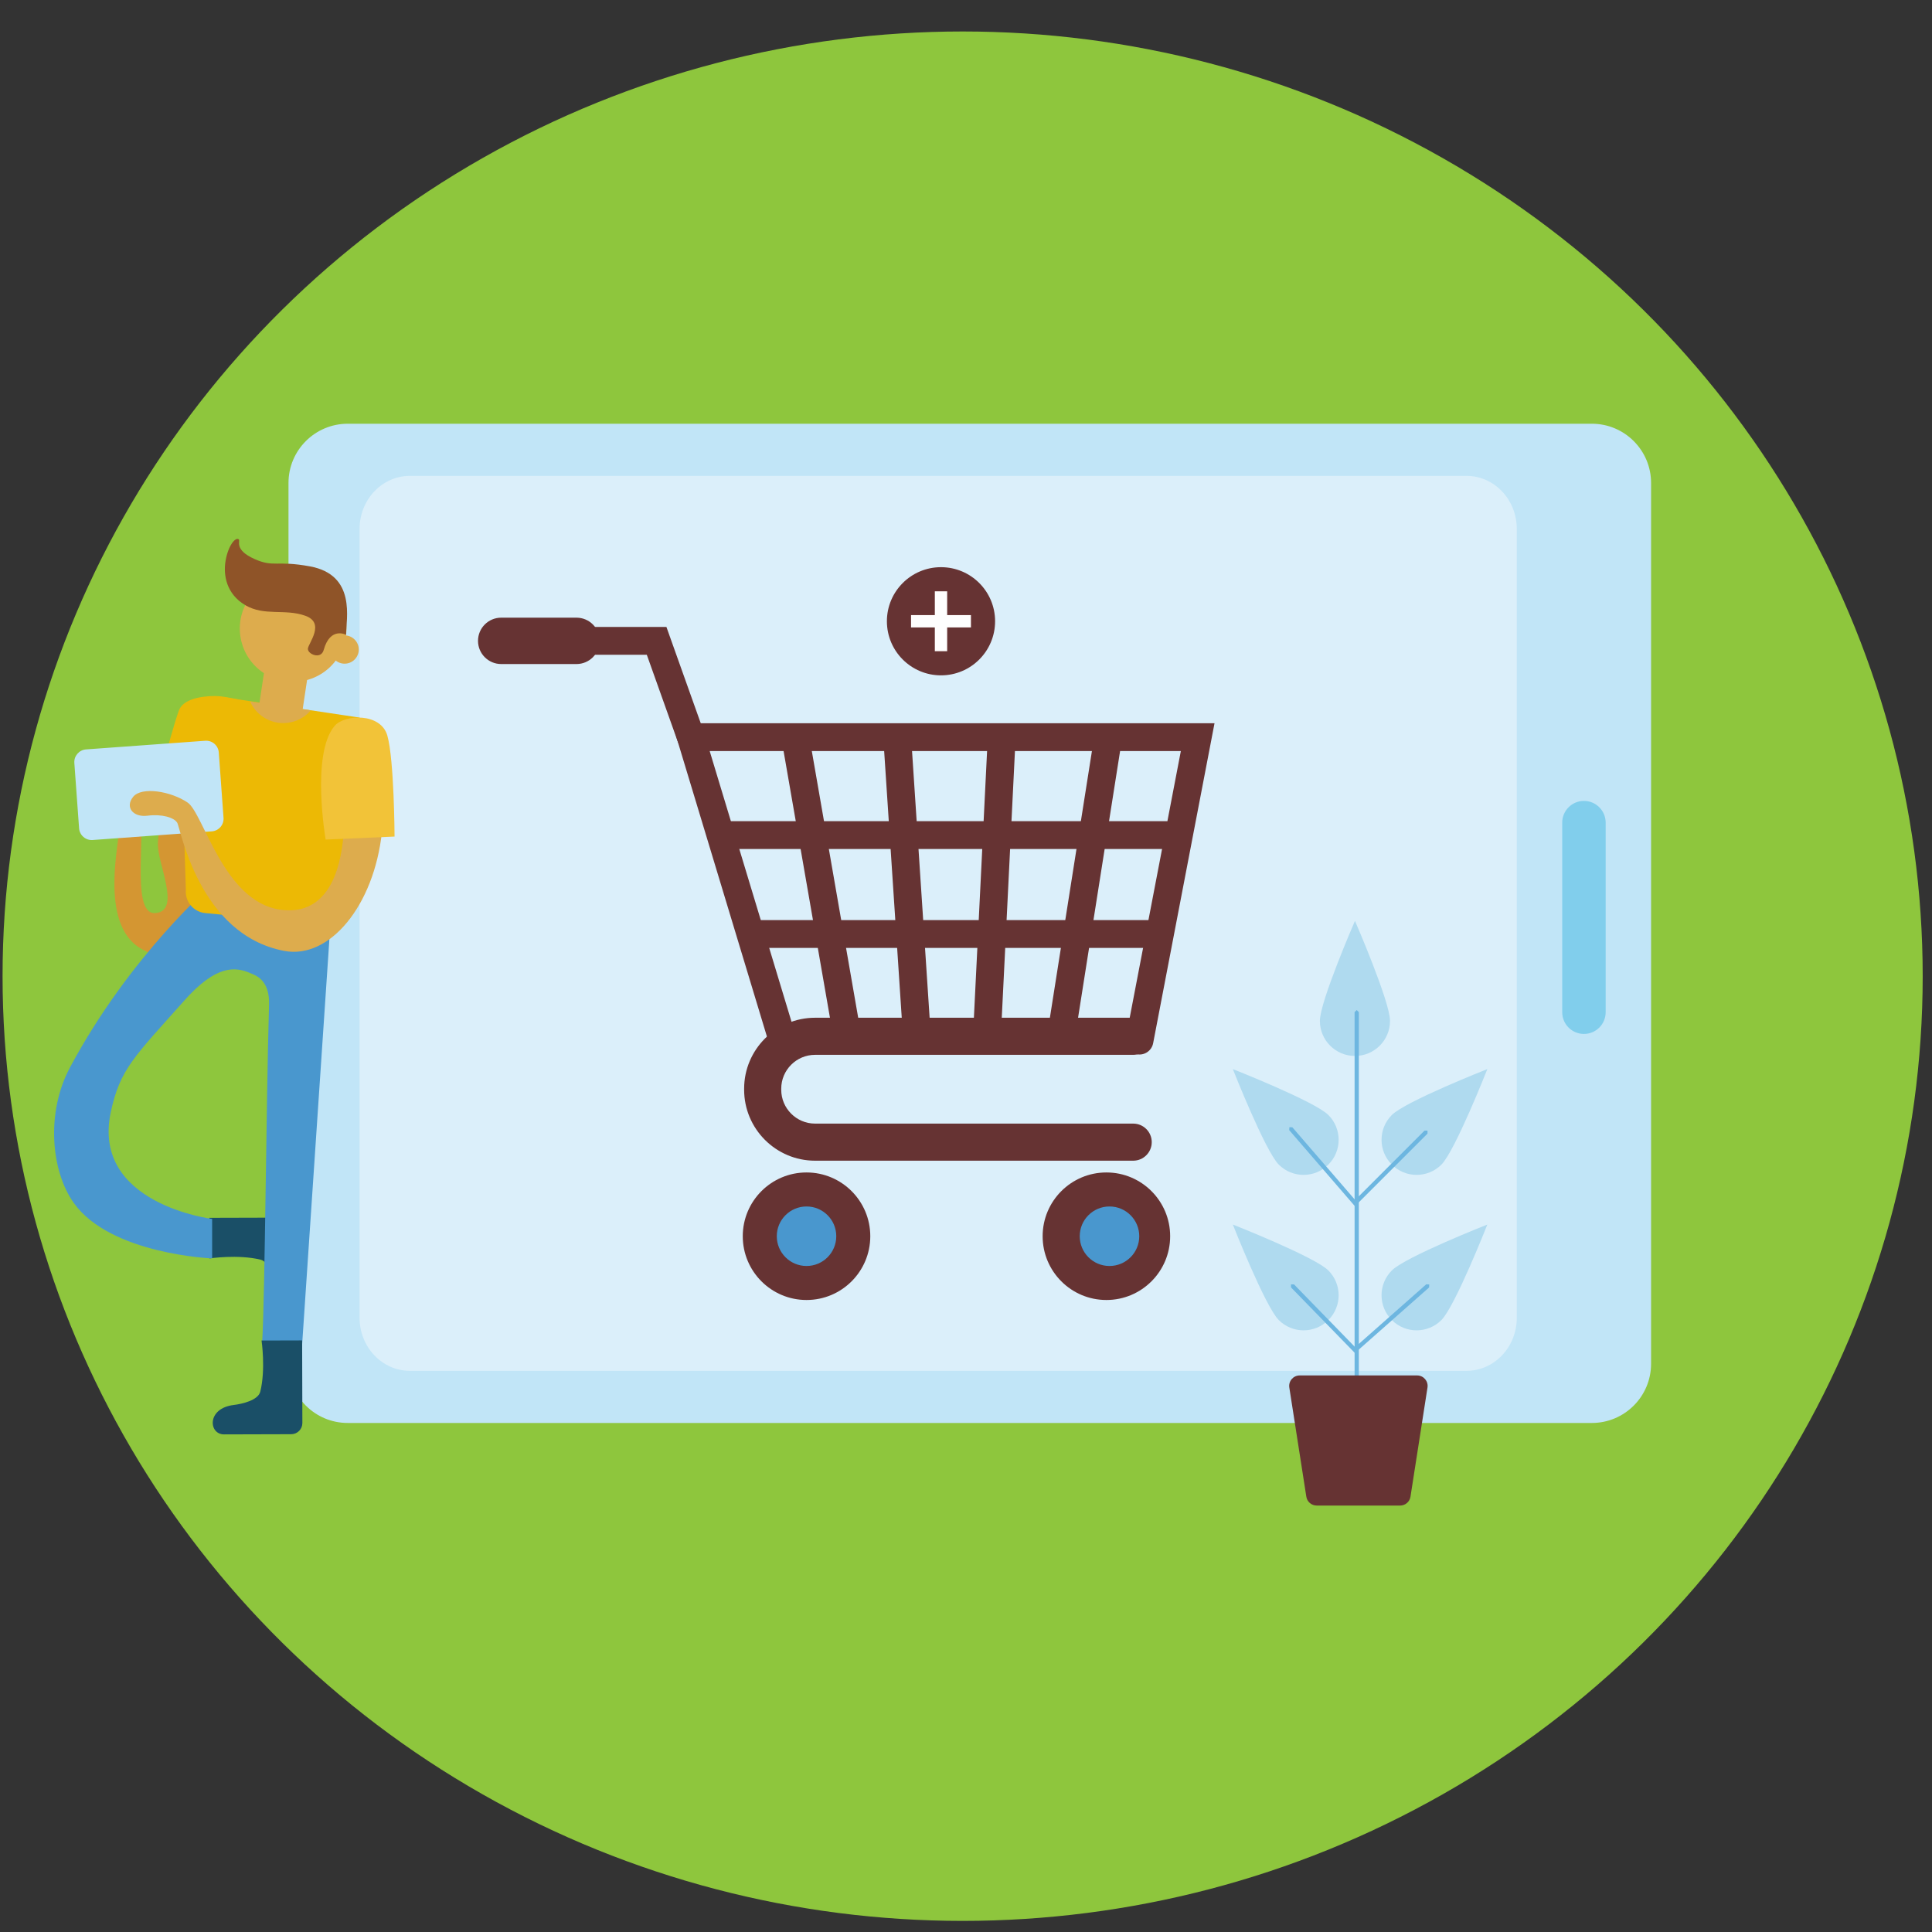 <?xml version="1.0" encoding="UTF-8"?>
<!DOCTYPE svg PUBLIC "-//W3C//DTD SVG 1.1//EN" "http://www.w3.org/Graphics/SVG/1.1/DTD/svg11.dtd">
<!-- Creator: CorelDRAW 2020 (64-Bit) -->
<svg xmlns="http://www.w3.org/2000/svg" xml:space="preserve" width="30.875mm" height="30.875mm" version="1.1" style="shape-rendering:geometricPrecision; text-rendering:geometricPrecision; image-rendering:optimizeQuality; fill-rule:evenodd; clip-rule:evenodd"
viewBox="0 0 3087.5 3087.5"
 xmlns:xlink="http://www.w3.org/1999/xlink"
 xmlns:xodm="http://www.corel.com/coreldraw/odm/2003">
 <rect x="0" y="0" width="3087.5" height="3087.5" fill="#333333" stroke="none"/>
 <defs>
  <style type="text/css">
   <![CDATA[
    .fil0 {fill:#8EC63D}
    .fil6 {fill:#FEFEFE;fill-rule:nonzero}
    .fil12 {fill:#F2C338;fill-rule:nonzero}
    .fil1 {fill:#ECB905;fill-rule:nonzero}
    .fil9 {fill:#DDAC4D;fill-rule:nonzero}
    .fil4 {fill:#DBEFFA;fill-rule:nonzero}
    .fil7 {fill:#D49632;fill-rule:nonzero}
    .fil3 {fill:#C1E5F7;fill-rule:nonzero}
    .fil10 {fill:#8F5428;fill-rule:nonzero}
    .fil13 {fill:#AFDAEF;fill-rule:nonzero}
    .fil11 {fill:#81CEEC;fill-rule:nonzero}
    .fil14 {fill:#6DB6E0;fill-rule:nonzero}
    .fil8 {fill:#4997CE;fill-rule:nonzero}
    .fil2 {fill:#1A4F67;fill-rule:nonzero}
    .fil5 {fill:#663333;fill-rule:nonzero}
   ]]>
  </style>
 </defs>
 <g id="Layer_x0020_1">
  <ellipse class="fil0" cx="1538.36" cy="1560.03" rx="1534.27" ry="1509.72"/>
  <path class="fil1" d="M392.1 1120.74l-11.9 192.98 -139.59 -14.14c0,0 31.03,-124.81 45.25,-164.12 6.78,-18.72 36.82,-23.14 57.84,-23.14 17.35,0 48.4,8.42 48.4,8.42z"/>
  <path class="fil2" d="M334.76 2011.07l-0.19 -64.87 131.96 -0.36c9.89,-0.03 17.91,7.95 17.94,17.84l0.3 107.36c0.07,24.6 -41.68,28.1 -47.02,-15.53 -1.65,-13.73 -7.54,-39.01 -21.36,-42.44 -35.8,-8.83 -81.63,-2 -81.63,-2z"/>
  <path class="fil3" d="M2543.9 677.16l-1988.2 0c-52.28,0 -94.67,42.4 -94.67,94.68l0 1407.51c0,52.3 42.39,94.67 94.67,94.67l1988.2 0c52.28,0 94.67,-42.37 94.67,-94.67l0 -1407.51c0,-52.28 -42.39,-94.68 -94.67,-94.68z"/>
  <path class="fil4" d="M2343.56 760.48l-1688.51 0c-44.42,0 -80.41,37.97 -80.41,84.8l0 1260.65c0,46.83 35.99,84.78 80.41,84.78l1688.51 0c44.41,0 80.41,-37.95 80.41,-84.78l0 -1260.65c0,-46.83 -36,-84.8 -80.41,-84.8z"/>
  <path class="fil5" d="M1590.24 992.82c0,47.76 -38.69,86.45 -86.45,86.45 -47.73,0 -86.45,-38.69 -86.45,-86.45 0,-47.73 38.72,-86.42 86.45,-86.42 47.76,0 86.45,38.69 86.45,86.42z"/>
  <polygon class="fil6" points="1493.94,1040.69 1513.66,1040.69 1513.66,944.96 1493.94,944.96 "/>
  <polygon class="fil6" points="1455.92,1002.69 1551.65,1002.69 1551.65,982.98 1455.92,982.98 "/>
  <path class="fil7" d="M325.97 1296.96l-60.4 -32.16c0,0 -9.73,29.21 -13.22,81.47 -2.17,32.54 38.68,109.42 -4.13,112.91 -42.78,3.52 -9.81,-148.24 -29.2,-167.79 -18.8,-18.96 -79.06,-28.76 -77.98,-0.07 1.08,28.7 46.67,19.53 49.1,33.63 2.42,14.1 -33.57,151.18 34.85,190.81 68.43,39.64 114.41,17.76 117.49,-24.12 3.09,-41.89 -16.51,-194.68 -16.51,-194.68z"/>
  <path class="fil8" d="M341.61 1411.09l189.35 22.08 -48.4 719.54 -63.64 -6.3c4.73,-82.07 6.32,-380.3 11.06,-541.24 1.17,-40.18 -22.59,-46.83 -30.01,-50.07 -24.2,-10.51 -54.66,-13.23 -105.15,43.58 -79.69,89.64 -103.08,109.39 -117.83,178.84 -31.1,146.63 162.02,170.41 162.02,170.41l0 63.12c0,0 -162.02,-6.33 -220.92,-88.38 -36.57,-50.94 -44.97,-144.42 -6.31,-216.69 96.77,-180.95 229.83,-294.89 229.83,-294.89z"/>
  <path class="fil2" d="M417.97 2142.27l64.86 -0.18 0.38 131.95c0.02,9.89 -7.96,17.92 -17.86,17.94l-107.34 0.3c-24.61,0.07 -28.11,-41.7 15.52,-47.02 13.73,-1.67 39.02,-7.54 42.44,-21.34 8.84,-35.81 2,-81.65 2,-81.65z"/>
  <path class="fil1" d="M328.02 1459.18l183.68 17.48c18.91,1.79 35.7,-12.07 37.49,-30.98l50.22 -262.35c1.79,-18.91 -12.08,-35.7 -30.99,-37.51l-216.3 -32.43c-36.8,-1.07 -61.59,31.18 -63.39,50.09l8.3 258.18c-1.79,18.91 12.08,35.7 30.99,37.52z"/>
  <polygon class="fil9" points="412.75,1135.76 481.78,1146.16 498.02,1038.44 429.01,1028.03 "/>
  <path class="fil9" d="M384.88 1021.06c9.15,46.16 54,76.16 100.16,66.99 46.15,-9.17 76.14,-54.02 66.98,-100.16 -9.15,-46.16 -54,-76.16 -100.17,-67 -46.16,9.17 -76.15,54 -66.97,100.17z"/>
  <path class="fil9" d="M528.54 1042.42c2.42,12.24 14.33,20.2 26.57,17.76 12.26,-2.42 20.22,-14.33 17.8,-26.57 -2.44,-12.25 -14.35,-20.22 -26.59,-17.78 -12.26,2.42 -20.22,14.33 -17.78,26.59z"/>
  <path class="fil10" d="M553.06 1014.5c0,-25.26 16.82,-95.73 -57.87,-109.42 -53.96,-9.86 -57.39,2.01 -88.1,-11.56 -33.92,-15 -22.49,-29.15 -25.5,-31.57 -5.27,-4.2 -16.84,9.74 -21.05,33.93 -3.98,22.89 1.05,53.39 31.56,71.28 30.52,17.88 63.12,5.25 95.73,16.84 32.61,11.57 4.94,43.93 4.21,52.58 -0.74,8.65 20.79,18.15 25.25,2.12 10.51,-37.88 35.77,-24.2 35.77,-24.2z"/>
  <path class="fil11" d="M2565.98 1617.61c0,19.16 -15.53,34.71 -34.71,34.71 -19.16,0 -34.71,-15.55 -34.71,-34.71l0 -302.97c0,-19.16 15.55,-34.71 34.71,-34.71 19.18,0 34.71,15.55 34.71,34.71l0 302.97z"/>
  <path class="fil3" d="M338.51 1328.58l-190.48 13.83c-11.13,0.82 -20.84,-7.57 -21.64,-18.7l-7.59 -104.43c-0.81,-11.16 7.59,-20.84 18.72,-21.67l190.45 -13.82c11.16,-0.8 20.84,7.57 21.67,18.72l7.57 104.43c0.82,11.13 -7.57,20.84 -18.7,21.64z"/>
  <path class="fil9" d="M399.67 1121c10.66,24.32 37.11,38.83 64.24,33.44 13.27,-2.63 24.58,-9.62 32.73,-19.18l-96.97 -14.26z"/>
  <path class="fil9" d="M610.4 1329.39c0,0 -58.56,-2.76 -61,4.18 -2.46,6.97 -4.21,134.46 -102.15,120.07 -90.11,-13.23 -121.97,-153.74 -147.31,-171.02 -27.01,-18.39 -73.45,-25.78 -87.02,-9.38 -13.57,16.42 -0.53,33.26 22.79,30.31 23.35,-2.96 42.16,2.93 47.41,11.07 5.45,8.49 34.27,179.02 171.06,205.01 72.64,13.8 143.6,-72.43 156.22,-190.24z"/>
  <path class="fil12" d="M534.73 1160.07c-38.02,44.72 -14.31,181.62 -14.31,181.62l110.11 -4.79c0,0 -0.53,-122.36 -11.48,-161.26 -10.37,-36.82 -68.32,-34.38 -84.32,-15.57z"/>
  <path class="fil5" d="M1810.94 1854.89l-508.37 0c-62.5,0 -113.38,-50.88 -113.38,-113.39l0 -1.68c0,-62.54 50.88,-113.39 113.38,-113.39l508.37 0c16.35,0 29.65,13.26 29.65,29.64 0,16.36 -13.3,29.64 -29.65,29.64l-508.37 0c-29.83,0 -54.09,24.27 -54.09,54.11l0 1.68c0,29.84 24.26,54.11 54.09,54.11l508.37 0c16.35,0 29.65,13.25 29.65,29.64 0,16.37 -13.3,29.64 -29.65,29.64z"/>
  <path class="fil5" d="M1250.79 1685.19c-9.54,0 -18.36,-6.17 -21.28,-15.8l-155.28 -513.61 866.68 0 -98.09 511.38c-2.32,12.05 -13.96,19.96 -26.03,17.65 -12.05,-2.32 -19.93,-13.99 -17.62,-26.03l87.93 -458.55 -752.98 0 137.96 456.31c3.56,11.75 -3.09,24.16 -14.86,27.71l-6.43 0.94z"/>
  <path class="fil5" d="M1104.18 1200.27c-9.13,0 -17.71,-5.69 -20.96,-14.79l-49.58 -139.11 -112.17 0c-12.27,0 -22.23,-9.95 -22.23,-22.22 0,-12.31 9.96,-22.23 22.23,-22.23l143.52 0 60.11 168.62c4.14,11.55 -1.9,24.29 -13.45,28.4l-7.47 1.33z"/>
  <path class="fil5" d="M921.27 1061.2l-120.31 0c-20.46,0 -37.06,-16.6 -37.06,-37.05 0,-20.49 16.6,-37.06 37.06,-37.06l120.31 0c20.46,0 37.06,16.57 37.06,37.06 0,20.45 -16.6,37.05 -37.06,37.05z"/>
  <path class="fil5" d="M1390.79 1975.58c0,56.29 -45.61,101.92 -101.89,101.92 -56.28,0 -101.89,-45.63 -101.89,-101.92 0,-56.25 45.61,-101.89 101.89,-101.89 56.28,0 101.89,45.64 101.89,101.89z"/>
  <path class="fil5" d="M1870.01 1975.58c0,56.29 -45.61,101.92 -101.89,101.92 -56.28,0 -101.89,-45.63 -101.89,-101.92 0,-56.25 45.61,-101.89 101.89,-101.89 56.28,0 101.89,45.64 101.89,101.89z"/>
  <path class="fil8" d="M1336.43 1975.58c0,26.28 -21.28,47.57 -47.53,47.57 -26.25,0 -47.54,-21.29 -47.54,-47.57 0,-26.25 21.29,-47.54 47.54,-47.54 26.25,0 47.53,21.29 47.53,47.54z"/>
  <path class="fil8" d="M1820.63 1975.58c0,26.28 -21.3,47.57 -47.58,47.57 -26.24,0 -47.54,-21.29 -47.54,-47.57 0,-26.25 21.3,-47.54 47.54,-47.54 26.28,0 47.58,21.29 47.58,47.54z"/>
  <path class="fil5" d="M1353.09 1673.01c-10.59,0 -19.99,-7.64 -21.86,-18.45l-79.06 -454.54c-2.1,-12.08 6.01,-23.58 18.11,-25.7 12.08,-2.1 23.61,6.01 25.7,18.11l79.06 454.52c2.1,12.1 -6.01,23.6 -18.12,25.73l-3.83 0.33z"/>
  <path class="fil5" d="M1464.27 1663.11c-11.64,0 -21.39,-9.02 -22.16,-20.77l-29.65 -449.58c-0.8,-12.27 8.46,-22.85 20.71,-23.66 12.24,-0.87 22.83,8.47 23.66,20.74l29.64 449.58c0.8,12.25 -8.46,22.83 -20.74,23.63l-1.46 0.06z"/>
  <path class="fil5" d="M1696.51 1672.97l-3.47 -0.24c-12.14,-1.93 -20.41,-13.29 -18.51,-25.43l71.64 -454.54c1.9,-12.13 13.29,-20.38 25.42,-18.5 12.13,1.93 20.41,13.29 18.5,25.43l-71.63 454.54c-1.74,10.94 -11.2,18.74 -21.95,18.74z"/>
  <path class="fil5" d="M1577.94 1663.11l-1.1 -0.03c-12.27,-0.61 -21.73,-11.03 -21.13,-23.3l22.23 -449.58c0.6,-12.3 11.22,-21.79 23.32,-21.1 12.24,0.58 21.7,11.04 21.1,23.28l-22.23 449.6c-0.6,11.89 -10.42,21.13 -22.19,21.13z"/>
  <path class="fil5" d="M1864.47 1356.81l-711.43 0c-12.3,0 -22.22,-9.96 -22.22,-22.26 0,-12.27 9.92,-22.22 22.22,-22.22l711.43 0c12.27,0 22.22,9.95 22.22,22.22 0,12.3 -9.95,22.26 -22.22,22.26z"/>
  <path class="fil5" d="M1839.76 1514.89l-627.43 0c-12.31,0 -22.23,-9.95 -22.23,-22.23 0,-12.29 9.92,-22.25 22.23,-22.25l627.43 0c12.3,0 22.22,9.96 22.22,22.25 0,12.28 -9.92,22.23 -22.22,22.23z"/>
  <path class="fil13" d="M2109.29 1631.46c0,-30.96 56.06,-159.83 56.06,-159.83 0,0 56.02,128.87 56.02,159.83 0,30.96 -25.09,56.05 -56.02,56.05 -30.97,0 -56.06,-25.09 -56.06,-56.05z"/>
  <polygon class="fil14" points="2168.15,2287.87 2164.75,2284.48 2164.75,1617.47 2168.15,1614.1 2171.53,1617.47 2171.53,2284.48 "/>
  <path class="fil13" d="M2043.58 2109.56c-21.87,-21.87 -73.4,-152.64 -73.4,-152.64 0,0 130.79,51.51 152.66,73.38 21.9,21.89 21.9,57.39 0,79.26 -21.87,21.9 -57.37,21.9 -79.26,0z"/>
  <path class="fil13" d="M2043.58 1861.13c-21.87,-21.9 -73.4,-152.64 -73.4,-152.64 0,0 130.79,51.5 152.66,73.37 21.9,21.9 21.9,57.37 0,79.27 -21.87,21.9 -57.37,21.9 -79.26,0z"/>
  <path class="fil13" d="M2303.51 2109.56c21.88,-21.87 73.38,-152.64 73.38,-152.64 0,0 -130.77,51.51 -152.64,73.38 -21.9,21.89 -21.9,57.39 0,79.26 21.87,21.9 57.37,21.9 79.26,0z"/>
  <path class="fil13" d="M2303.51 1861.13c21.88,-21.9 73.38,-152.64 73.38,-152.64 0,0 -130.77,51.5 -152.64,73.37 -21.9,21.9 -21.9,57.37 0,79.27 21.87,21.9 57.37,21.9 79.26,0z"/>
  <path class="fil5" d="M2077 2198.07l187.69 0c10.28,0 18.15,9.18 16.56,19.34l-27.19 174.42c-1.27,8.17 -8.3,14.17 -16.56,14.17l-133.32 0c-8.25,0 -15.29,-6 -16.56,-14.17l-27.18 -174.42c-1.59,-10.16 6.28,-19.34 16.56,-19.34z"/>
  <polygon class="fil14" points="2165.26,1927.62 2060.25,1806.04 2060.6,1801.25 2065.38,1801.6 2165.62,1917.64 2276.47,1806.82 2281.27,1806.82 2281.27,1811.61 "/>
  <polygon class="fil14" points="2165.26,2162.23 2063.11,2057.33 2063.17,2052.52 2067.96,2052.59 2165.62,2152.87 2279.32,2052.4 2284.1,2052.7 2283.8,2057.49 "/>
 </g>
</svg>
